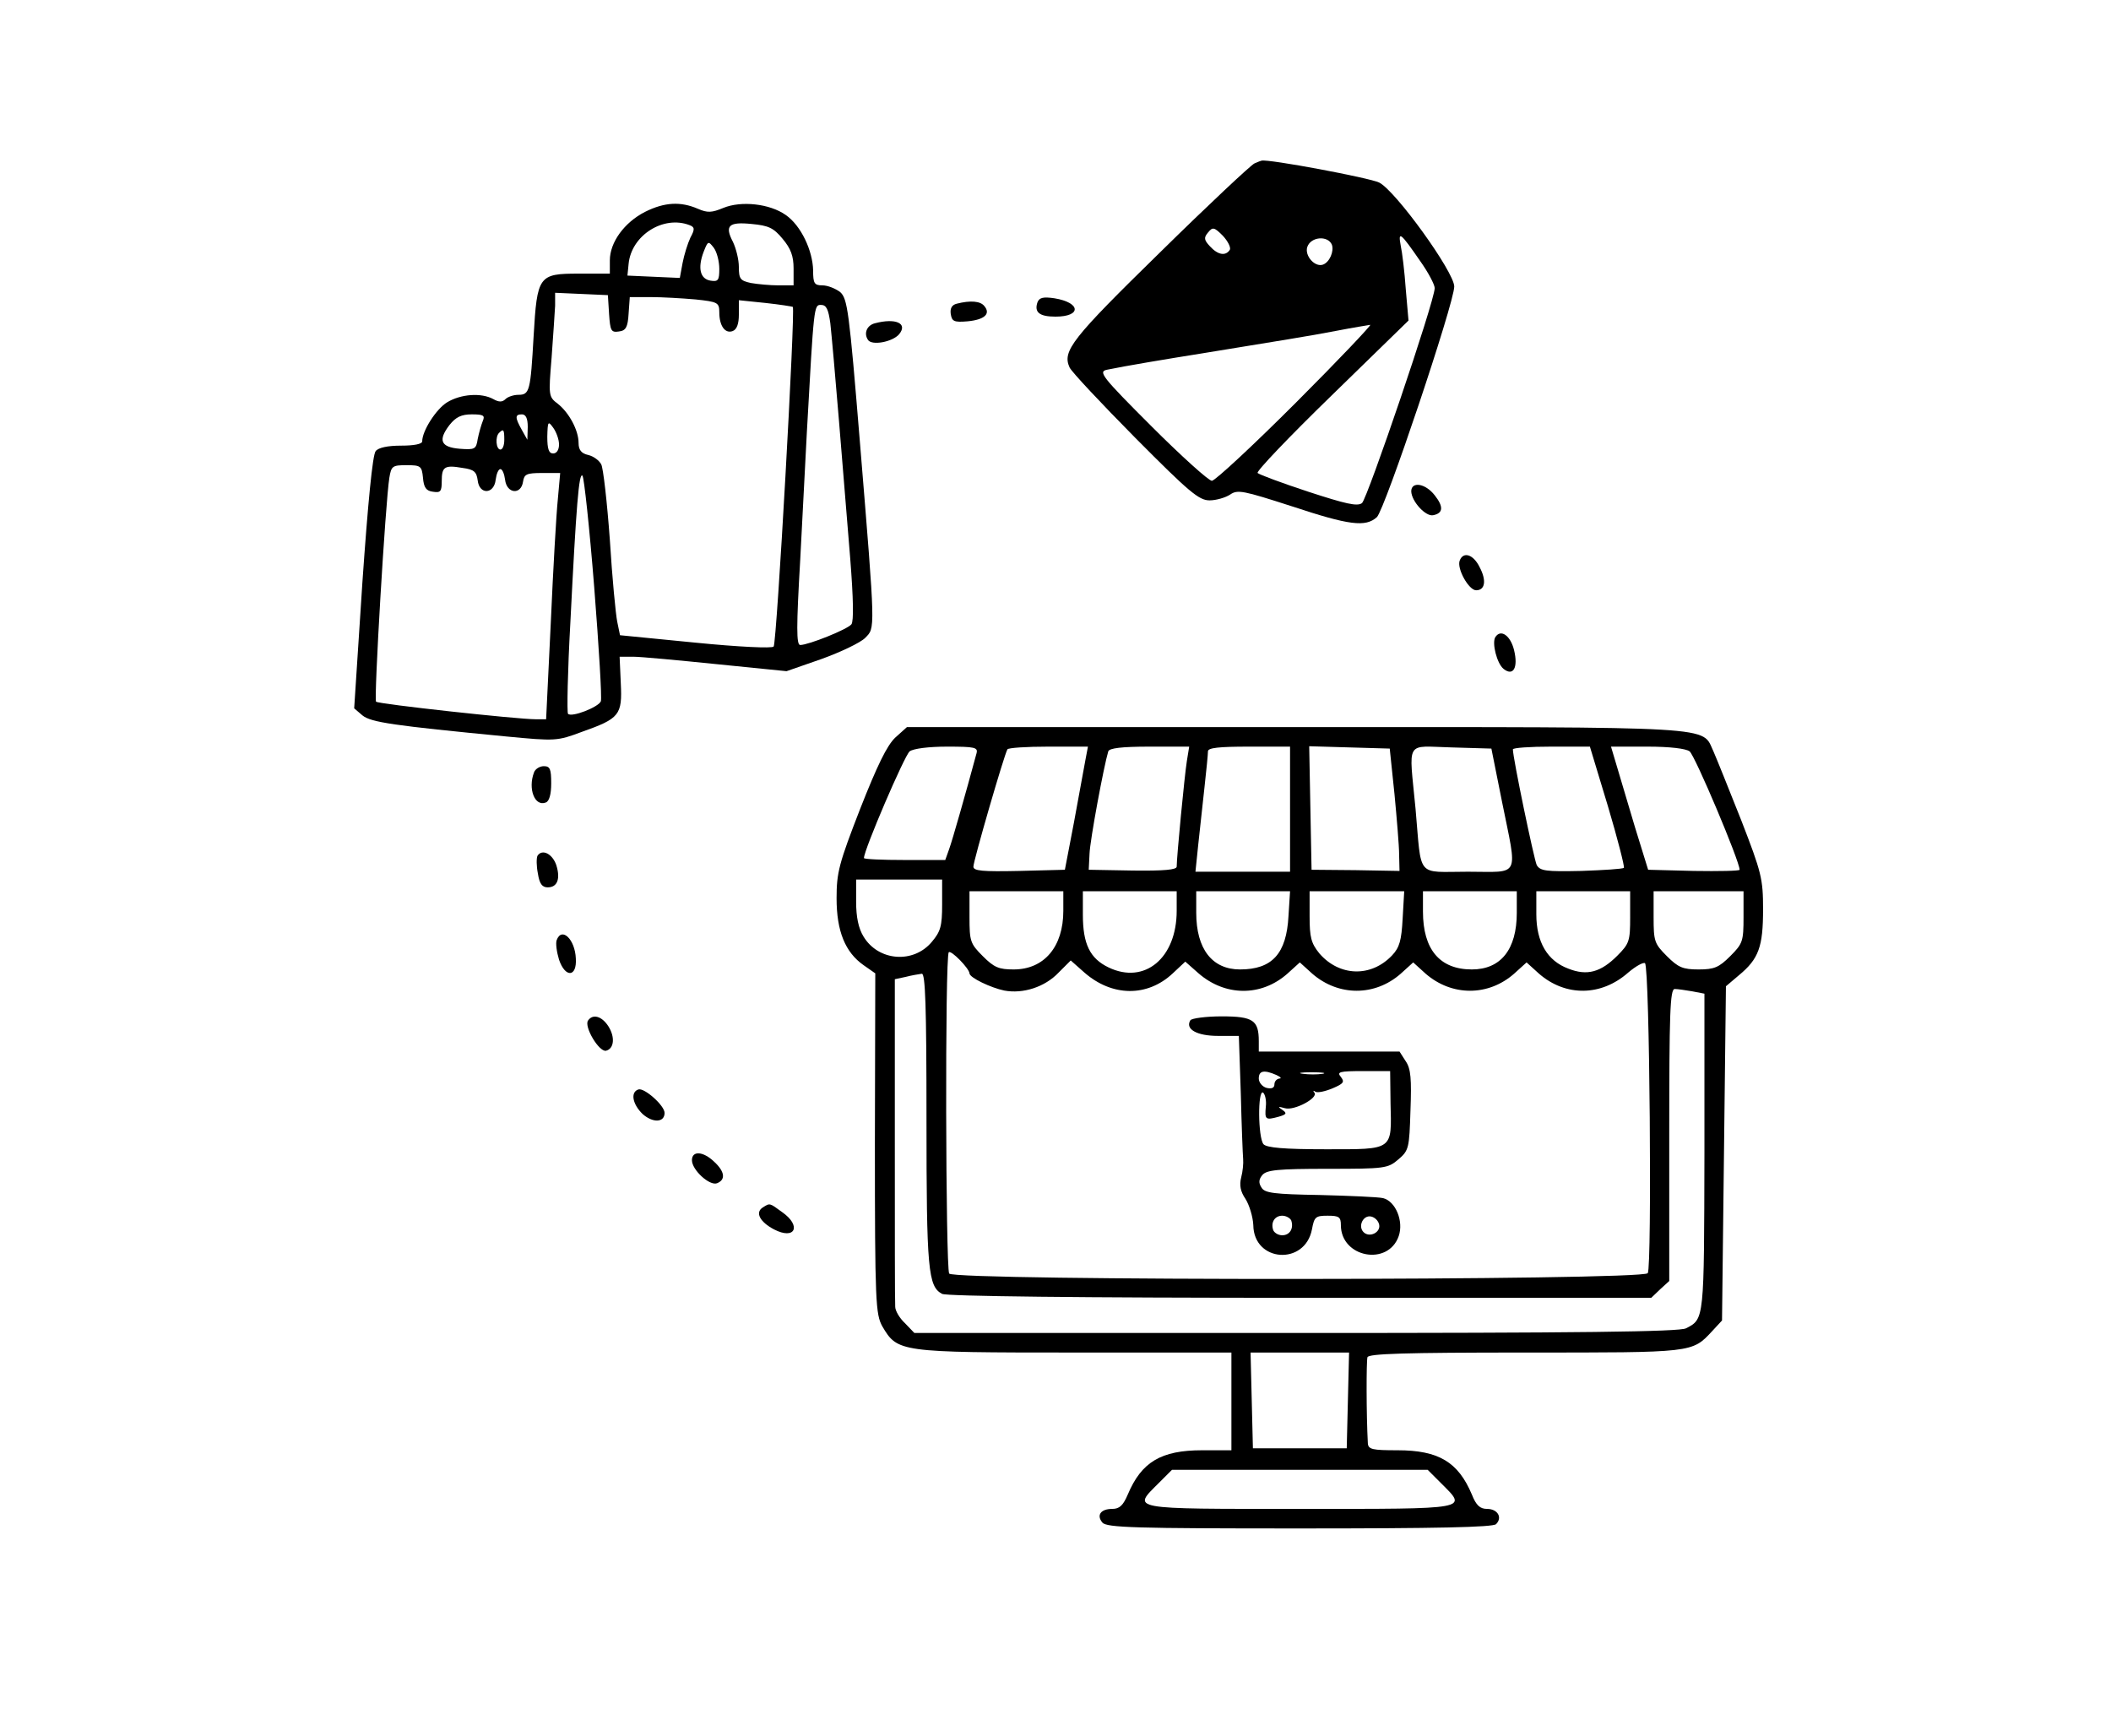 <?xml version="1.0" standalone="no"?>
<!DOCTYPE svg PUBLIC "-//W3C//DTD SVG 20010904//EN"
 "http://www.w3.org/TR/2001/REC-SVG-20010904/DTD/svg10.dtd">
<svg version="1.0" xmlns="http://www.w3.org/2000/svg"
 width="540pt" height="444pt" viewBox="0 0 540 444"
 preserveAspectRatio="xMidYMid meet">

<g transform="translate(0,444) scale(0.1,-0.1)"
fill="#000000" stroke="none">
<path d="M3209 4022 c-9 -4 -118 -106 -242 -228 -226 -221 -250 -252 -231
-294 5 -11 80 -91 168 -180 138 -139 163 -160 190 -160 17 0 41 7 53 15 19 13
33 10 157 -30 148 -49 189 -54 218 -28 20 18 198 548 198 590 0 37 -150 245
-192 266 -24 12 -285 61 -301 56 -1 0 -9 -3 -18 -7z m-63 -221 c-11 -17 -31
-13 -51 9 -15 16 -16 22 -5 35 12 15 16 14 38 -8 13 -14 21 -30 18 -36z m487
-29 c20 -28 37 -60 37 -69 0 -33 -172 -538 -186 -550 -12 -9 -42 -2 -137 29
-67 22 -126 44 -130 48 -4 4 81 93 189 198 l197 192 -7 80 c-3 44 -9 94 -13
112 -7 38 -1 34 50 -40z m-226 42 c6 -17 -6 -45 -23 -51 -21 -7 -47 23 -40 45
9 27 53 30 63 6z m-92 -404 c-110 -110 -207 -200 -215 -200 -8 0 -78 63 -154
139 -127 127 -137 140 -115 145 48 10 156 28 244 42 195 32 273 44 345 58 41
8 79 14 85 15 5 1 -80 -89 -190 -199z"/>
<path d="M1650 3898 c-53 -27 -90 -78 -90 -124 l0 -34 -80 0 c-102 0 -106 -5
-115 -160 -8 -140 -10 -150 -39 -150 -12 0 -27 -5 -33 -11 -8 -8 -17 -8 -31 0
-31 17 -83 13 -118 -8 -28 -17 -64 -73 -64 -100 0 -7 -21 -11 -54 -11 -34 0
-58 -5 -65 -14 -8 -9 -20 -135 -34 -336 l-21 -322 21 -18 c22 -18 79 -26 368
-54 126 -12 130 -12 194 12 96 34 103 43 99 124 l-3 68 35 0 c19 0 115 -9 213
-19 l179 -18 89 31 c50 18 100 42 112 54 26 27 27 10 -13 497 -28 342 -32 371
-51 388 -12 9 -32 17 -45 17 -21 0 -24 5 -24 38 -1 51 -31 115 -70 142 -41 29
-114 37 -160 18 -29 -12 -40 -13 -65 -2 -44 19 -85 17 -135 -8z m114 -34 c13
-5 14 -10 2 -32 -7 -15 -16 -44 -20 -65 l-7 -38 -67 3 -67 3 3 30 c7 73 89
125 156 99z m238 -35 c21 -25 28 -44 28 -76 l0 -43 -39 0 c-21 0 -53 3 -70 6
-27 6 -31 10 -31 41 0 19 -7 47 -15 64 -22 42 -11 52 48 46 43 -4 56 -10 79
-38z m-162 -77 c0 -29 -3 -33 -22 -30 -27 4 -34 32 -18 74 11 28 12 28 26 10
8 -11 14 -35 14 -54z m-282 -115 c3 -43 5 -48 25 -45 18 2 23 11 25 46 l3 42
53 0 c29 0 81 -3 115 -6 57 -6 61 -8 61 -33 0 -35 15 -55 34 -48 11 4 16 19
16 42 l0 37 68 -7 c37 -4 68 -9 70 -10 7 -6 -41 -861 -49 -869 -4 -5 -89 -1
-200 10 l-193 19 -7 34 c-4 19 -13 113 -19 210 -7 97 -17 184 -22 193 -5 10
-20 21 -33 24 -18 4 -25 13 -25 31 0 32 -24 77 -53 100 -24 18 -24 21 -16 118
4 55 8 115 9 133 l0 33 68 -3 67 -3 3 -48z m566 -24 c3 -27 13 -138 22 -248 9
-110 22 -270 29 -355 8 -102 9 -159 3 -167 -10 -13 -110 -53 -131 -53 -10 0
-10 46 0 218 6 119 14 267 17 327 18 324 18 325 36 325 14 0 19 -11 24 -47z
m-889 -250 c-4 -10 -10 -31 -13 -46 -4 -26 -7 -28 -46 -25 -49 4 -56 22 -26
61 16 20 30 27 57 27 30 0 34 -3 28 -17z m115 -15 l-1 -33 -14 25 c-18 32 -18
40 0 40 10 0 15 -10 15 -32z m80 -45 c0 -14 -6 -23 -15 -23 -11 0 -15 11 -15
43 1 39 2 41 15 23 8 -11 15 -30 15 -43z m-140 12 c0 -14 -4 -25 -10 -25 -11
0 -14 33 -3 43 11 11 13 8 13 -18z m-208 -97 c2 -25 8 -34 26 -36 19 -3 22 1
22 27 0 37 7 42 53 34 30 -4 36 -10 39 -32 4 -37 42 -36 46 2 2 15 7 27 12 27
5 0 10 -12 12 -27 4 -36 41 -40 46 -5 3 19 9 22 49 22 l46 0 -6 -67 c-4 -38
-12 -179 -18 -315 l-12 -248 -26 0 c-48 0 -404 39 -409 45 -6 5 24 511 34 573
5 30 8 32 44 32 36 0 39 -2 42 -32z m438 -280 c12 -153 20 -284 17 -292 -6
-15 -75 -42 -84 -32 -3 3 -1 108 6 233 15 300 22 386 31 376 4 -4 18 -133 30
-285z"/>
<path d="M2654 3667 c-9 -26 5 -37 46 -37 67 0 65 36 -3 47 -28 4 -38 2 -43
-10z"/>
<path d="M2447 3663 c-12 -3 -17 -12 -15 -26 3 -19 8 -22 43 -19 43 4 60 19
43 39 -10 13 -36 15 -71 6z"/>
<path d="M2238 3613 c-20 -5 -29 -25 -18 -42 9 -16 63 -6 80 14 23 28 -9 42
-62 28z"/>
<path d="M3610 3183 c1 -26 37 -65 56 -61 26 5 27 22 4 51 -24 31 -60 36 -60
10z"/>
<path d="M3734 3006 c-8 -20 23 -76 42 -76 23 0 27 25 9 59 -16 33 -42 41 -51
17z"/>
<path d="M3825 2810 c-9 -15 4 -67 21 -81 25 -20 38 3 27 48 -9 37 -34 55 -48
33z"/>
<path d="M2290 2553 c-21 -20 -46 -71 -90 -183 -54 -139 -60 -162 -60 -228 0
-84 22 -138 69 -171 l30 -21 -1 -435 c0 -407 2 -437 19 -468 39 -66 43 -67
491 -67 l402 0 0 -125 0 -125 -75 0 c-105 0 -155 -30 -190 -113 -12 -28 -21
-37 -40 -37 -29 0 -41 -16 -25 -35 11 -13 86 -15 504 -15 350 0 495 3 503 11
17 17 4 39 -23 39 -18 0 -28 9 -39 37 -35 83 -85 113 -190 113 -64 0 -75 2
-76 18 -4 73 -4 209 -1 220 3 9 93 12 404 12 431 0 426 -1 478 55 l25 27 5
427 5 428 33 28 c51 42 62 73 62 169 0 78 -4 94 -56 228 -31 78 -63 158 -71
176 -31 65 29 62 -1067 62 l-996 0 -30 -27z m208 -40 c-28 -104 -62 -223 -70
-245 l-10 -28 -104 0 c-57 0 -104 2 -104 5 0 21 104 263 117 273 10 7 48 12
96 12 71 0 79 -2 75 -17z m278 -20 c-4 -21 -17 -92 -29 -158 l-23 -120 -117
-3 c-94 -2 -117 0 -117 11 0 15 79 287 87 300 2 4 49 7 105 7 l101 0 -7 -37z
m260 0 c-6 -37 -26 -246 -26 -270 0 -8 -32 -11 -112 -10 l-113 2 2 40 c1 35
37 227 48 263 3 8 33 12 106 12 l101 0 -6 -37z m264 -123 l0 -160 -121 0 -121
0 7 68 c4 37 11 103 16 147 5 44 9 86 9 93 0 9 28 12 105 12 l105 0 0 -160z
m267 40 c6 -63 12 -134 12 -156 l1 -42 -112 2 -113 1 -3 158 -3 158 103 -3
103 -3 12 -115z m275 -20 c40 -199 49 -180 -87 -180 -134 0 -118 -19 -134 161
-17 179 -28 160 92 157 l102 -3 27 -135z m271 -12 c25 -84 43 -155 41 -158 -3
-3 -52 -6 -109 -8 -91 -2 -105 0 -114 15 -7 15 -61 274 -61 296 0 4 44 7 98 7
l99 0 46 -152z m209 140 c14 -11 128 -281 128 -303 0 -3 -53 -4 -117 -3 l-117
3 -34 110 c-18 61 -39 131 -47 158 l-14 47 93 0 c58 0 98 -5 108 -12z m-1912
-392 c0 -55 -4 -69 -26 -95 -47 -57 -137 -50 -175 13 -13 21 -19 50 -19 89 l0
57 110 0 110 0 0 -64z m310 -16 c0 -92 -49 -150 -127 -150 -38 0 -50 5 -79 34
-32 32 -34 38 -34 100 l0 66 120 0 120 0 0 -50z m290 0 c0 -121 -82 -189 -174
-145 -48 23 -66 60 -66 135 l0 60 120 0 120 0 0 -50z m286 -13 c-5 -97 -42
-137 -124 -137 -71 0 -112 52 -112 145 l0 55 120 0 120 0 -4 -63z m292 -7 c-3
-56 -8 -74 -27 -94 -54 -57 -135 -54 -186 5 -21 26 -25 41 -25 95 l0 64 121 0
121 0 -4 -70z m292 15 c0 -94 -41 -145 -115 -145 -82 0 -125 51 -125 148 l0
52 120 0 120 0 0 -55z m290 -11 c0 -61 -2 -68 -33 -99 -42 -42 -77 -52 -125
-33 -54 20 -82 68 -82 139 l0 59 120 0 120 0 0 -66z m290 0 c0 -62 -2 -68 -34
-100 -29 -29 -41 -34 -81 -34 -40 0 -52 5 -81 34 -32 32 -34 38 -34 100 l0 66
115 0 115 0 0 -66z m-1980 -144 c0 -11 55 -37 89 -44 48 -9 104 9 139 46 l31
31 35 -31 c71 -62 161 -63 226 -2 l32 30 34 -30 c68 -59 160 -60 227 -1 l32
29 32 -29 c67 -58 160 -58 226 0 l32 29 32 -29 c67 -58 160 -58 226 0 l32 29
32 -29 c68 -59 159 -58 228 3 20 17 39 27 43 24 12 -12 18 -777 7 -793 -14
-19 -1774 -20 -1787 -1 -9 16 -11 812 -1 822 6 6 52 -41 53 -54z m-110 -374
c0 -384 4 -427 40 -446 12 -6 350 -10 916 -10 l898 0 23 22 23 21 0 374 c0
310 2 373 14 373 7 0 28 -3 45 -6 l31 -6 0 -407 c-1 -428 0 -425 -47 -449 -16
-9 -275 -12 -998 -12 l-976 0 -24 25 c-14 13 -25 32 -25 42 -1 10 -1 203 -1
428 l0 410 28 6 c15 4 34 7 41 8 9 1 12 -80 12 -373z m1078 -718 l-3 -123
-120 0 -120 0 -3 123 -3 122 126 0 126 0 -3 -122z m238 -212 c68 -68 80 -66
-361 -66 -441 0 -429 -2 -361 66 l34 34 327 0 327 0 34 -34z"/>
<path d="M3045 1830 c-14 -23 17 -40 71 -40 l53 0 5 -147 c2 -82 5 -157 6
-168 1 -11 -1 -32 -5 -47 -5 -20 -2 -36 11 -55 10 -16 19 -46 20 -67 1 -95
132 -104 150 -11 6 32 9 35 40 35 29 0 34 -3 34 -24 0 -83 121 -106 148 -28
13 38 -8 89 -40 97 -13 3 -86 6 -162 8 -117 2 -141 5 -149 19 -8 12 -7 21 2
32 11 13 39 16 167 16 147 0 154 1 181 24 27 23 28 29 31 125 3 81 1 107 -12
126 l-16 25 -180 0 -180 0 0 26 c0 54 -14 64 -95 64 -40 0 -77 -5 -80 -10z
m220 -140 c11 -5 14 -9 8 -9 -7 -1 -13 -7 -13 -15 0 -9 -7 -12 -20 -9 -11 3
-20 14 -20 24 0 20 13 23 45 9z m118 3 c-13 -2 -35 -2 -50 0 -16 2 -5 4 22 4
28 0 40 -2 28 -4z m174 -74 c3 -123 9 -119 -166 -119 -107 0 -151 4 -159 13
-14 17 -15 140 -1 132 5 -4 9 -20 7 -36 -3 -33 -1 -35 32 -26 21 6 23 9 10 18
-12 8 -11 9 7 4 24 -7 87 27 75 40 -4 5 -2 6 3 2 6 -3 25 1 44 9 28 12 31 16
21 29 -11 13 -4 15 57 15 l69 0 1 -81z m-254 -301 c7 -21 -4 -38 -23 -38 -10
0 -20 6 -23 13 -7 20 4 37 23 37 10 0 20 -6 23 -12z m225 -11 c4 -20 -25 -34
-40 -19 -15 15 -1 44 19 40 10 -2 19 -11 21 -21z"/>
<path d="M1366 2464 c-16 -42 2 -88 30 -77 9 3 14 21 14 49 0 37 -3 44 -19 44
-10 0 -22 -7 -25 -16z"/>
<path d="M1375 2251 c-3 -6 -3 -26 1 -46 4 -26 11 -35 25 -35 25 0 33 22 22
57 -10 29 -36 42 -48 24z"/>
<path d="M1424 2035 c-3 -8 0 -30 6 -50 16 -47 46 -45 43 3 -2 49 -36 82 -49
47z"/>
<path d="M1504 1829 c-10 -16 28 -80 46 -77 21 5 24 35 6 63 -17 26 -40 32
-52 14z"/>
<path d="M1633 1653 c-21 -7 -15 -38 11 -63 26 -23 56 -22 56 3 0 19 -52 65
-67 60z"/>
<path d="M1770 1472 c0 -25 45 -66 64 -59 23 9 20 30 -7 55 -28 27 -57 29 -57
4z"/>
<path d="M1951 1351 c-20 -13 -7 -37 29 -56 54 -28 71 9 21 44 -33 24 -31 24
-50 12z"/>
</g>
</svg>
